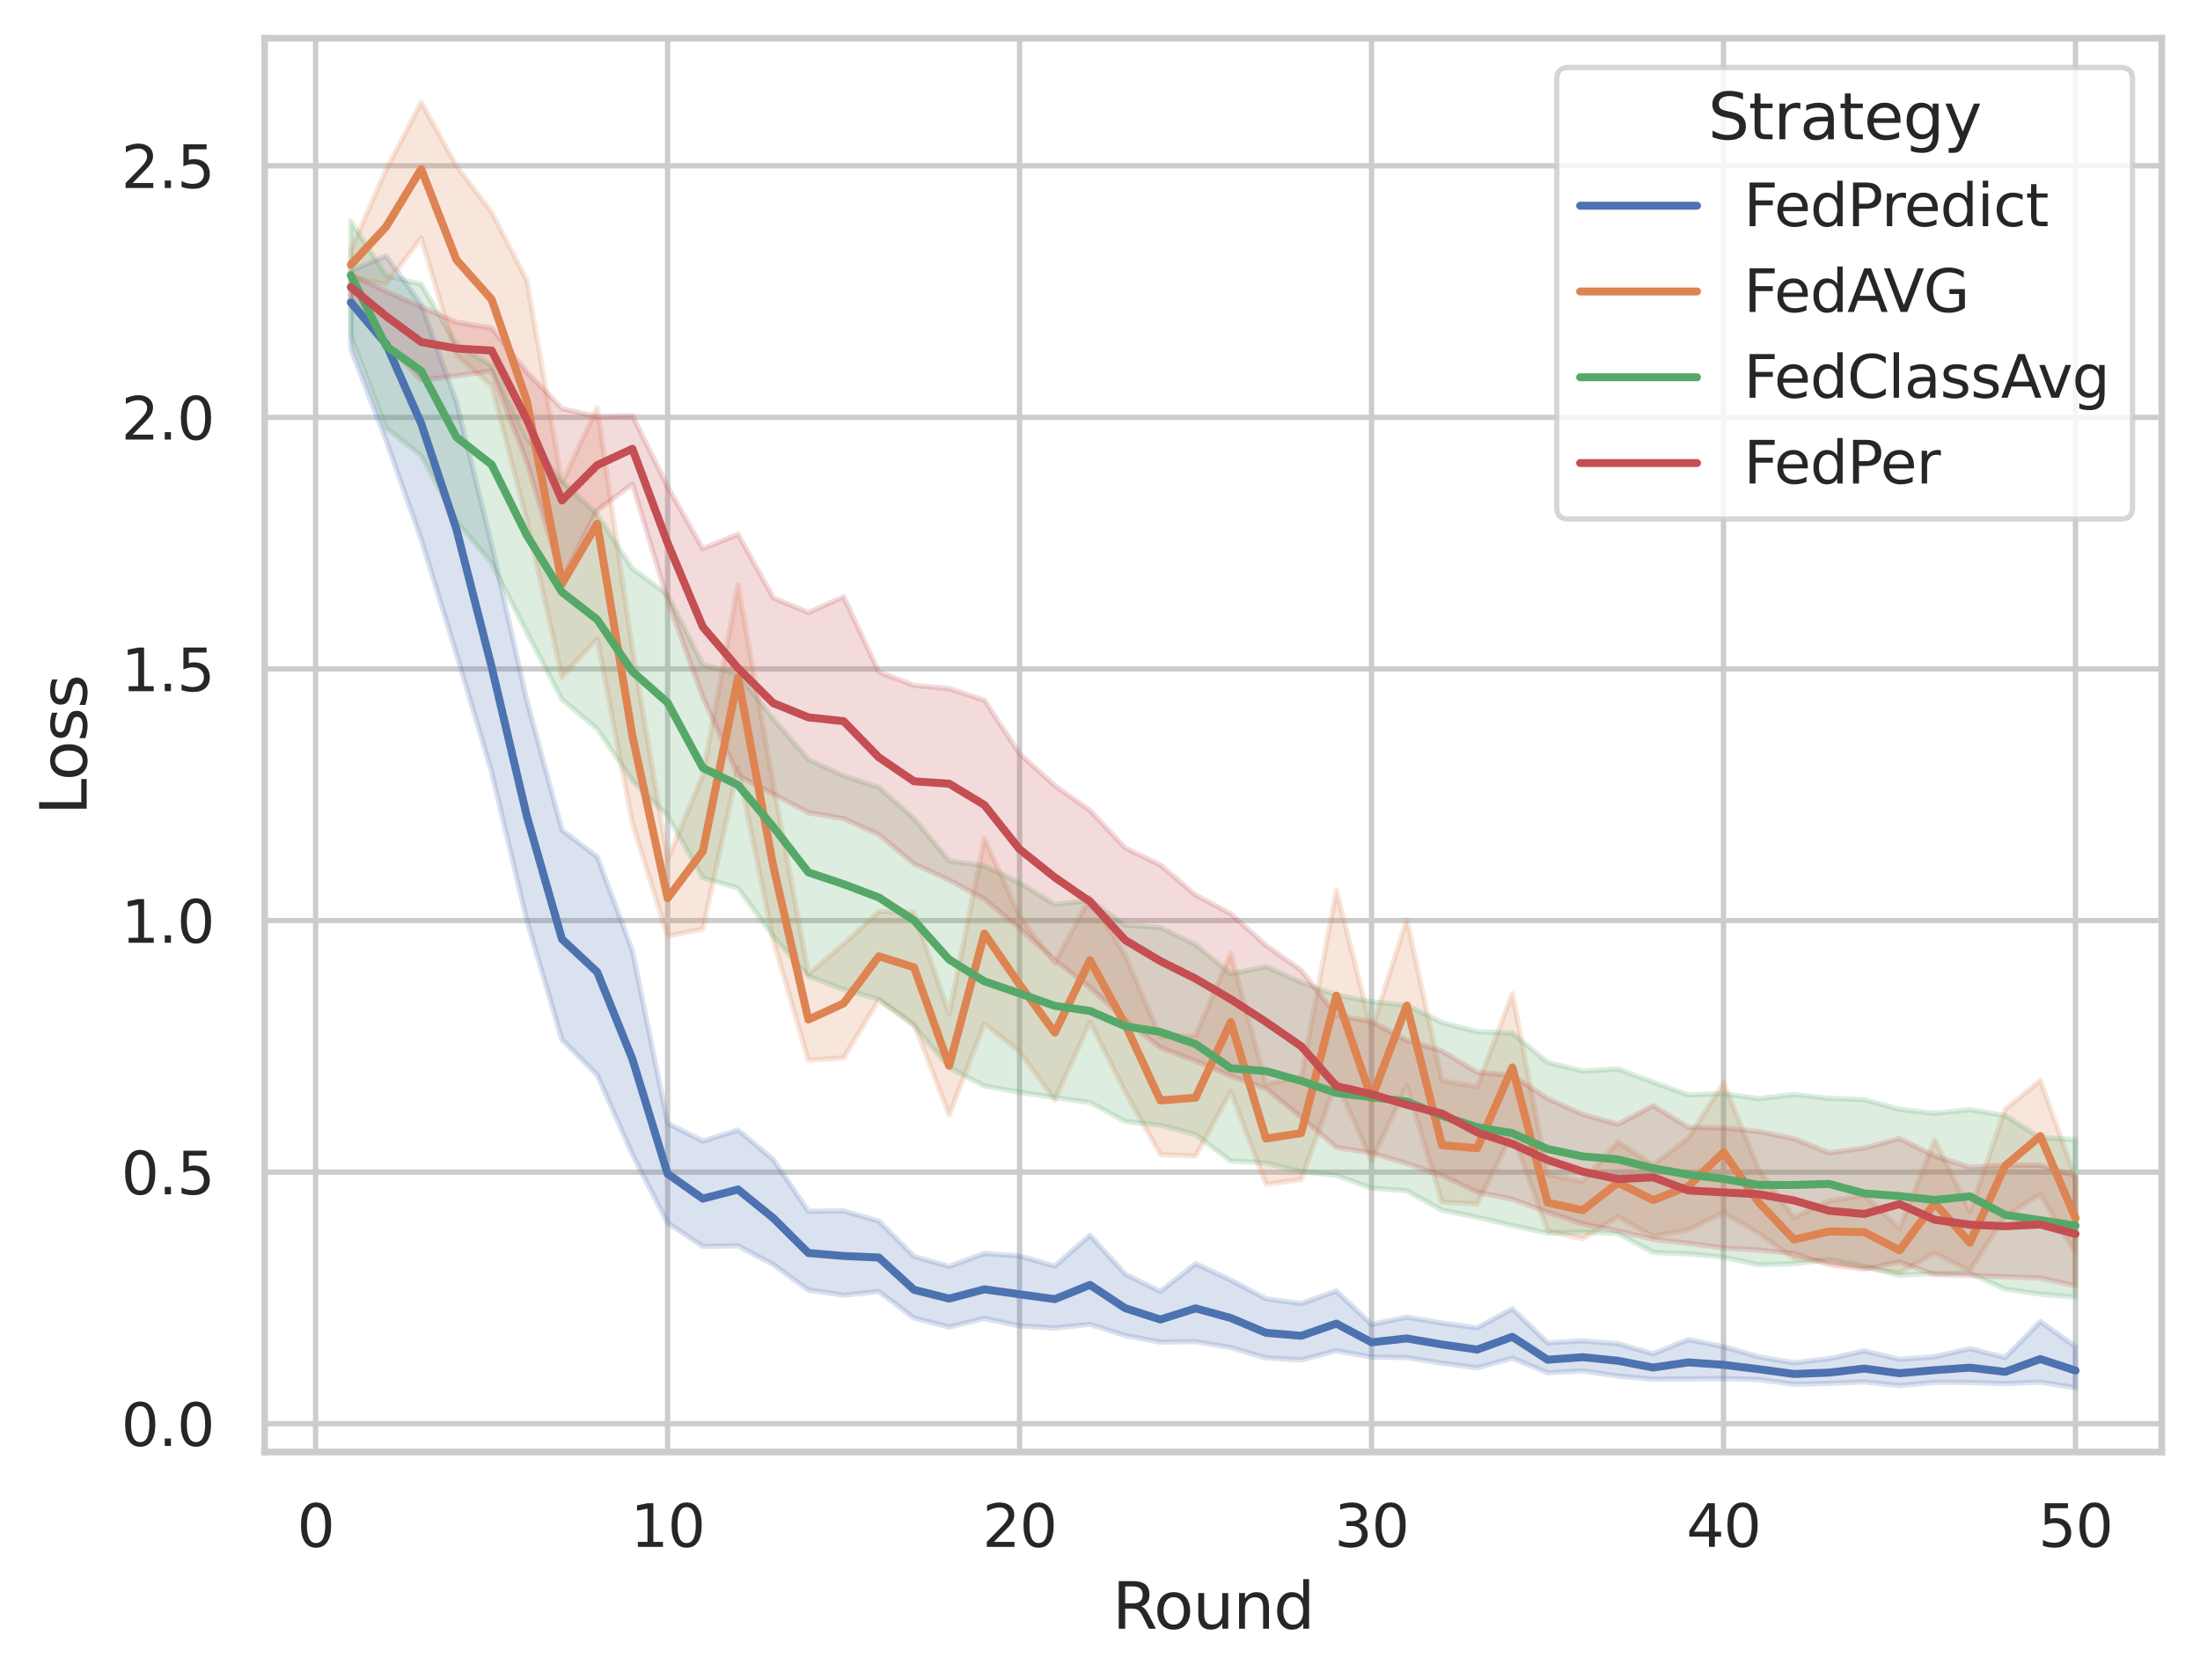 <?xml version="1.0" encoding="utf-8" standalone="no"?>
<!DOCTYPE svg PUBLIC "-//W3C//DTD SVG 1.1//EN"
  "http://www.w3.org/Graphics/SVG/1.1/DTD/svg11.dtd">
<svg xmlns:xlink="http://www.w3.org/1999/xlink" width="414.127pt" height="316.272pt" viewBox="0 0 414.127 316.272" xmlns="http://www.w3.org/2000/svg" version="1.1">
 <defs>
  <style type="text/css">*{stroke-linejoin: round; stroke-linecap: butt}</style>
 </defs>
 <g id="figure_1">
  <g id="patch_1">
   <path d="M 0 316.272 
L 414.127 316.272 
L 414.127 0 
L 0 0 
z
" style="fill: #ffffff"/>
  </g>
  <g id="axes_1">
   <g id="patch_2">
    <path d="M 49.807 273.312 
L 406.927 273.312 
L 406.927 7.2 
L 49.807 7.2 
z
" style="fill: #ffffff"/>
   </g>
   <g id="matplotlib.axis_1">
    <g id="xtick_1">
     <g id="line2d_1">
      <path d="M 59.414 273.312 
L 59.414 7.2 
" clip-path="url(#p9782360847)" style="fill: none; stroke: #cccccc; stroke-linecap: round"/>
     </g>
     <g id="text_1">
      <!-- 0 -->
      <g style="fill: #262626" transform="translate(55.915 291.17) scale(0.11 -0.11)">
       <defs>
        <path id="DejaVuSans-30" d="M 2034 4250 
Q 1547 4250 1301 3770 
Q 1056 3291 1056 2328 
Q 1056 1369 1301 889 
Q 1547 409 2034 409 
Q 2525 409 2770 889 
Q 3016 1369 3016 2328 
Q 3016 3291 2770 3770 
Q 2525 4250 2034 4250 
z
M 2034 4750 
Q 2819 4750 3233 4129 
Q 3647 3509 3647 2328 
Q 3647 1150 3233 529 
Q 2819 -91 2034 -91 
Q 1250 -91 836 529 
Q 422 1150 422 2328 
Q 422 3509 836 4129 
Q 1250 4750 2034 4750 
z
" transform="scale(0.016)"/>
       </defs>
       <use xlink:href="#DejaVuSans-30"/>
      </g>
     </g>
    </g>
    <g id="xtick_2">
     <g id="line2d_2">
      <path d="M 125.67 273.312 
L 125.67 7.2 
" clip-path="url(#p9782360847)" style="fill: none; stroke: #cccccc; stroke-linecap: round"/>
     </g>
     <g id="text_2">
      <!-- 10 -->
      <g style="fill: #262626" transform="translate(118.672 291.17) scale(0.11 -0.11)">
       <defs>
        <path id="DejaVuSans-31" d="M 794 531 
L 1825 531 
L 1825 4091 
L 703 3866 
L 703 4441 
L 1819 4666 
L 2450 4666 
L 2450 531 
L 3481 531 
L 3481 0 
L 794 0 
L 794 531 
z
" transform="scale(0.016)"/>
       </defs>
       <use xlink:href="#DejaVuSans-31"/>
       <use xlink:href="#DejaVuSans-30" x="63.623"/>
      </g>
     </g>
    </g>
    <g id="xtick_3">
     <g id="line2d_3">
      <path d="M 191.926 273.312 
L 191.926 7.2 
" clip-path="url(#p9782360847)" style="fill: none; stroke: #cccccc; stroke-linecap: round"/>
     </g>
     <g id="text_3">
      <!-- 20 -->
      <g style="fill: #262626" transform="translate(184.928 291.17) scale(0.11 -0.11)">
       <defs>
        <path id="DejaVuSans-32" d="M 1228 531 
L 3431 531 
L 3431 0 
L 469 0 
L 469 531 
Q 828 903 1448 1529 
Q 2069 2156 2228 2338 
Q 2531 2678 2651 2914 
Q 2772 3150 2772 3378 
Q 2772 3750 2511 3984 
Q 2250 4219 1831 4219 
Q 1534 4219 1204 4116 
Q 875 4013 500 3803 
L 500 4441 
Q 881 4594 1212 4672 
Q 1544 4750 1819 4750 
Q 2544 4750 2975 4387 
Q 3406 4025 3406 3419 
Q 3406 3131 3298 2873 
Q 3191 2616 2906 2266 
Q 2828 2175 2409 1742 
Q 1991 1309 1228 531 
z
" transform="scale(0.016)"/>
       </defs>
       <use xlink:href="#DejaVuSans-32"/>
       <use xlink:href="#DejaVuSans-30" x="63.623"/>
      </g>
     </g>
    </g>
    <g id="xtick_4">
     <g id="line2d_4">
      <path d="M 258.182 273.312 
L 258.182 7.2 
" clip-path="url(#p9782360847)" style="fill: none; stroke: #cccccc; stroke-linecap: round"/>
     </g>
     <g id="text_4">
      <!-- 30 -->
      <g style="fill: #262626" transform="translate(251.184 291.17) scale(0.11 -0.11)">
       <defs>
        <path id="DejaVuSans-33" d="M 2597 2516 
Q 3050 2419 3304 2112 
Q 3559 1806 3559 1356 
Q 3559 666 3084 287 
Q 2609 -91 1734 -91 
Q 1441 -91 1130 -33 
Q 819 25 488 141 
L 488 750 
Q 750 597 1062 519 
Q 1375 441 1716 441 
Q 2309 441 2620 675 
Q 2931 909 2931 1356 
Q 2931 1769 2642 2001 
Q 2353 2234 1838 2234 
L 1294 2234 
L 1294 2753 
L 1863 2753 
Q 2328 2753 2575 2939 
Q 2822 3125 2822 3475 
Q 2822 3834 2567 4026 
Q 2313 4219 1838 4219 
Q 1578 4219 1281 4162 
Q 984 4106 628 3988 
L 628 4550 
Q 988 4650 1302 4700 
Q 1616 4750 1894 4750 
Q 2613 4750 3031 4423 
Q 3450 4097 3450 3541 
Q 3450 3153 3228 2886 
Q 3006 2619 2597 2516 
z
" transform="scale(0.016)"/>
       </defs>
       <use xlink:href="#DejaVuSans-33"/>
       <use xlink:href="#DejaVuSans-30" x="63.623"/>
      </g>
     </g>
    </g>
    <g id="xtick_5">
     <g id="line2d_5">
      <path d="M 324.438 273.312 
L 324.438 7.2 
" clip-path="url(#p9782360847)" style="fill: none; stroke: #cccccc; stroke-linecap: round"/>
     </g>
     <g id="text_5">
      <!-- 40 -->
      <g style="fill: #262626" transform="translate(317.44 291.17) scale(0.11 -0.11)">
       <defs>
        <path id="DejaVuSans-34" d="M 2419 4116 
L 825 1625 
L 2419 1625 
L 2419 4116 
z
M 2253 4666 
L 3047 4666 
L 3047 1625 
L 3713 1625 
L 3713 1100 
L 3047 1100 
L 3047 0 
L 2419 0 
L 2419 1100 
L 313 1100 
L 313 1709 
L 2253 4666 
z
" transform="scale(0.016)"/>
       </defs>
       <use xlink:href="#DejaVuSans-34"/>
       <use xlink:href="#DejaVuSans-30" x="63.623"/>
      </g>
     </g>
    </g>
    <g id="xtick_6">
     <g id="line2d_6">
      <path d="M 390.694 273.312 
L 390.694 7.2 
" clip-path="url(#p9782360847)" style="fill: none; stroke: #cccccc; stroke-linecap: round"/>
     </g>
     <g id="text_6">
      <!-- 50 -->
      <g style="fill: #262626" transform="translate(383.696 291.17) scale(0.11 -0.11)">
       <defs>
        <path id="DejaVuSans-35" d="M 691 4666 
L 3169 4666 
L 3169 4134 
L 1269 4134 
L 1269 2991 
Q 1406 3038 1543 3061 
Q 1681 3084 1819 3084 
Q 2600 3084 3056 2656 
Q 3513 2228 3513 1497 
Q 3513 744 3044 326 
Q 2575 -91 1722 -91 
Q 1428 -91 1123 -41 
Q 819 9 494 109 
L 494 744 
Q 775 591 1075 516 
Q 1375 441 1709 441 
Q 2250 441 2565 725 
Q 2881 1009 2881 1497 
Q 2881 1984 2565 2268 
Q 2250 2553 1709 2553 
Q 1456 2553 1204 2497 
Q 953 2441 691 2322 
L 691 4666 
z
" transform="scale(0.016)"/>
       </defs>
       <use xlink:href="#DejaVuSans-35"/>
       <use xlink:href="#DejaVuSans-30" x="63.623"/>
      </g>
     </g>
    </g>
    <g id="text_7">
     <!-- Round -->
     <g style="fill: #262626" transform="translate(209.383 306.576) scale(0.12 -0.12)">
      <defs>
       <path id="DejaVuSans-52" d="M 2841 2188 
Q 3044 2119 3236 1894 
Q 3428 1669 3622 1275 
L 4263 0 
L 3584 0 
L 2988 1197 
Q 2756 1666 2539 1819 
Q 2322 1972 1947 1972 
L 1259 1972 
L 1259 0 
L 628 0 
L 628 4666 
L 2053 4666 
Q 2853 4666 3247 4331 
Q 3641 3997 3641 3322 
Q 3641 2881 3436 2590 
Q 3231 2300 2841 2188 
z
M 1259 4147 
L 1259 2491 
L 2053 2491 
Q 2509 2491 2742 2702 
Q 2975 2913 2975 3322 
Q 2975 3731 2742 3939 
Q 2509 4147 2053 4147 
L 1259 4147 
z
" transform="scale(0.016)"/>
       <path id="DejaVuSans-6f" d="M 1959 3097 
Q 1497 3097 1228 2736 
Q 959 2375 959 1747 
Q 959 1119 1226 758 
Q 1494 397 1959 397 
Q 2419 397 2687 759 
Q 2956 1122 2956 1747 
Q 2956 2369 2687 2733 
Q 2419 3097 1959 3097 
z
M 1959 3584 
Q 2709 3584 3137 3096 
Q 3566 2609 3566 1747 
Q 3566 888 3137 398 
Q 2709 -91 1959 -91 
Q 1206 -91 779 398 
Q 353 888 353 1747 
Q 353 2609 779 3096 
Q 1206 3584 1959 3584 
z
" transform="scale(0.016)"/>
       <path id="DejaVuSans-75" d="M 544 1381 
L 544 3500 
L 1119 3500 
L 1119 1403 
Q 1119 906 1312 657 
Q 1506 409 1894 409 
Q 2359 409 2629 706 
Q 2900 1003 2900 1516 
L 2900 3500 
L 3475 3500 
L 3475 0 
L 2900 0 
L 2900 538 
Q 2691 219 2414 64 
Q 2138 -91 1772 -91 
Q 1169 -91 856 284 
Q 544 659 544 1381 
z
M 1991 3584 
L 1991 3584 
z
" transform="scale(0.016)"/>
       <path id="DejaVuSans-6e" d="M 3513 2113 
L 3513 0 
L 2938 0 
L 2938 2094 
Q 2938 2591 2744 2837 
Q 2550 3084 2163 3084 
Q 1697 3084 1428 2787 
Q 1159 2491 1159 1978 
L 1159 0 
L 581 0 
L 581 3500 
L 1159 3500 
L 1159 2956 
Q 1366 3272 1645 3428 
Q 1925 3584 2291 3584 
Q 2894 3584 3203 3211 
Q 3513 2838 3513 2113 
z
" transform="scale(0.016)"/>
       <path id="DejaVuSans-64" d="M 2906 2969 
L 2906 4863 
L 3481 4863 
L 3481 0 
L 2906 0 
L 2906 525 
Q 2725 213 2448 61 
Q 2172 -91 1784 -91 
Q 1150 -91 751 415 
Q 353 922 353 1747 
Q 353 2572 751 3078 
Q 1150 3584 1784 3584 
Q 2172 3584 2448 3432 
Q 2725 3281 2906 2969 
z
M 947 1747 
Q 947 1113 1208 752 
Q 1469 391 1925 391 
Q 2381 391 2643 752 
Q 2906 1113 2906 1747 
Q 2906 2381 2643 2742 
Q 2381 3103 1925 3103 
Q 1469 3103 1208 2742 
Q 947 2381 947 1747 
z
" transform="scale(0.016)"/>
      </defs>
      <use xlink:href="#DejaVuSans-52"/>
      <use xlink:href="#DejaVuSans-6f" x="64.982"/>
      <use xlink:href="#DejaVuSans-75" x="126.164"/>
      <use xlink:href="#DejaVuSans-6e" x="189.543"/>
      <use xlink:href="#DejaVuSans-64" x="252.922"/>
     </g>
    </g>
   </g>
   <g id="matplotlib.axis_2">
    <g id="ytick_1">
     <g id="line2d_7">
      <path d="M 49.807 267.988 
L 406.927 267.988 
" clip-path="url(#p9782360847)" style="fill: none; stroke: #cccccc; stroke-linecap: round"/>
     </g>
     <g id="text_8">
      <!-- 0.0 -->
      <g style="fill: #262626" transform="translate(22.814 272.167) scale(0.11 -0.11)">
       <defs>
        <path id="DejaVuSans-2e" d="M 684 794 
L 1344 794 
L 1344 0 
L 684 0 
L 684 794 
z
" transform="scale(0.016)"/>
       </defs>
       <use xlink:href="#DejaVuSans-30"/>
       <use xlink:href="#DejaVuSans-2e" x="63.623"/>
       <use xlink:href="#DejaVuSans-30" x="95.41"/>
      </g>
     </g>
    </g>
    <g id="ytick_2">
     <g id="line2d_8">
      <path d="M 49.807 220.631 
L 406.927 220.631 
" clip-path="url(#p9782360847)" style="fill: none; stroke: #cccccc; stroke-linecap: round"/>
     </g>
     <g id="text_9">
      <!-- 0.5 -->
      <g style="fill: #262626" transform="translate(22.814 224.81) scale(0.11 -0.11)">
       <use xlink:href="#DejaVuSans-30"/>
       <use xlink:href="#DejaVuSans-2e" x="63.623"/>
       <use xlink:href="#DejaVuSans-35" x="95.41"/>
      </g>
     </g>
    </g>
    <g id="ytick_3">
     <g id="line2d_9">
      <path d="M 49.807 173.275 
L 406.927 173.275 
" clip-path="url(#p9782360847)" style="fill: none; stroke: #cccccc; stroke-linecap: round"/>
     </g>
     <g id="text_10">
      <!-- 1.0 -->
      <g style="fill: #262626" transform="translate(22.814 177.454) scale(0.11 -0.11)">
       <use xlink:href="#DejaVuSans-31"/>
       <use xlink:href="#DejaVuSans-2e" x="63.623"/>
       <use xlink:href="#DejaVuSans-30" x="95.41"/>
      </g>
     </g>
    </g>
    <g id="ytick_4">
     <g id="line2d_10">
      <path d="M 49.807 125.918 
L 406.927 125.918 
" clip-path="url(#p9782360847)" style="fill: none; stroke: #cccccc; stroke-linecap: round"/>
     </g>
     <g id="text_11">
      <!-- 1.5 -->
      <g style="fill: #262626" transform="translate(22.814 130.097) scale(0.11 -0.11)">
       <use xlink:href="#DejaVuSans-31"/>
       <use xlink:href="#DejaVuSans-2e" x="63.623"/>
       <use xlink:href="#DejaVuSans-35" x="95.41"/>
      </g>
     </g>
    </g>
    <g id="ytick_5">
     <g id="line2d_11">
      <path d="M 49.807 78.562 
L 406.927 78.562 
" clip-path="url(#p9782360847)" style="fill: none; stroke: #cccccc; stroke-linecap: round"/>
     </g>
     <g id="text_12">
      <!-- 2.0 -->
      <g style="fill: #262626" transform="translate(22.814 82.741) scale(0.11 -0.11)">
       <use xlink:href="#DejaVuSans-32"/>
       <use xlink:href="#DejaVuSans-2e" x="63.623"/>
       <use xlink:href="#DejaVuSans-30" x="95.41"/>
      </g>
     </g>
    </g>
    <g id="ytick_6">
     <g id="line2d_12">
      <path d="M 49.807 31.205 
L 406.927 31.205 
" clip-path="url(#p9782360847)" style="fill: none; stroke: #cccccc; stroke-linecap: round"/>
     </g>
     <g id="text_13">
      <!-- 2.5 -->
      <g style="fill: #262626" transform="translate(22.814 35.384) scale(0.11 -0.11)">
       <use xlink:href="#DejaVuSans-32"/>
       <use xlink:href="#DejaVuSans-2e" x="63.623"/>
       <use xlink:href="#DejaVuSans-35" x="95.41"/>
      </g>
     </g>
    </g>
    <g id="text_14">
     <!-- Loss -->
     <g style="fill: #262626" transform="translate(16.318 153.417) rotate(-90) scale(0.12 -0.12)">
      <defs>
       <path id="DejaVuSans-4c" d="M 628 4666 
L 1259 4666 
L 1259 531 
L 3531 531 
L 3531 0 
L 628 0 
L 628 4666 
z
" transform="scale(0.016)"/>
       <path id="DejaVuSans-73" d="M 2834 3397 
L 2834 2853 
Q 2591 2978 2328 3040 
Q 2066 3103 1784 3103 
Q 1356 3103 1142 2972 
Q 928 2841 928 2578 
Q 928 2378 1081 2264 
Q 1234 2150 1697 2047 
L 1894 2003 
Q 2506 1872 2764 1633 
Q 3022 1394 3022 966 
Q 3022 478 2636 193 
Q 2250 -91 1575 -91 
Q 1294 -91 989 -36 
Q 684 19 347 128 
L 347 722 
Q 666 556 975 473 
Q 1284 391 1588 391 
Q 1994 391 2212 530 
Q 2431 669 2431 922 
Q 2431 1156 2273 1281 
Q 2116 1406 1581 1522 
L 1381 1569 
Q 847 1681 609 1914 
Q 372 2147 372 2553 
Q 372 3047 722 3315 
Q 1072 3584 1716 3584 
Q 2034 3584 2315 3537 
Q 2597 3491 2834 3397 
z
" transform="scale(0.016)"/>
      </defs>
      <use xlink:href="#DejaVuSans-4c"/>
      <use xlink:href="#DejaVuSans-6f" x="53.963"/>
      <use xlink:href="#DejaVuSans-73" x="115.145"/>
      <use xlink:href="#DejaVuSans-73" x="167.244"/>
     </g>
    </g>
   </g>
   <g id="PolyCollection_1">
    <defs>
     <path id="m056a62edd1" d="M 66.04 -265.279 
L 66.04 -250.588 
L 72.666 -233.42 
L 79.291 -214.772 
L 85.917 -193.227 
L 92.542 -170.997 
L 99.168 -143.072 
L 105.794 -120.556 
L 112.419 -113.934 
L 119.045 -98.973 
L 125.67 -86.098 
L 132.296 -81.669 
L 138.922 -81.772 
L 145.547 -78.249 
L 152.173 -73.453 
L 158.798 -72.48 
L 165.424 -73.175 
L 172.05 -68.193 
L 178.675 -66.484 
L 185.301 -68.107 
L 191.926 -66.703 
L 198.552 -66.311 
L 205.178 -66.988 
L 211.803 -64.89 
L 218.429 -63.654 
L 225.054 -63.733 
L 231.68 -62.623 
L 238.306 -60.681 
L 244.931 -60.308 
L 251.557 -62.016 
L 258.182 -60.832 
L 264.808 -60.739 
L 271.434 -59.674 
L 278.059 -58.815 
L 284.685 -60.634 
L 291.31 -57.886 
L 297.936 -58.227 
L 304.562 -57.25 
L 311.187 -56.669 
L 317.813 -56.722 
L 324.438 -56.776 
L 331.064 -56.609 
L 337.69 -55.712 
L 344.315 -55.888 
L 350.941 -56.154 
L 357.566 -55.461 
L 364.192 -56.08 
L 370.818 -56.059 
L 377.443 -55.819 
L 384.069 -56.128 
L 390.694 -55.056 
L 390.694 -62.797 
L 390.694 -62.797 
L 384.069 -67.504 
L 377.443 -60.731 
L 370.818 -62.425 
L 364.192 -60.883 
L 357.566 -60.405 
L 350.941 -61.984 
L 344.315 -60.523 
L 337.69 -59.754 
L 331.064 -60.869 
L 324.438 -62.781 
L 317.813 -64.128 
L 311.187 -61.443 
L 304.562 -63.342 
L 297.936 -63.864 
L 291.31 -63.523 
L 284.685 -69.916 
L 278.059 -66.333 
L 271.434 -67.238 
L 264.808 -68.335 
L 258.182 -66.965 
L 251.557 -73.25 
L 244.931 -70.908 
L 238.306 -71.803 
L 231.68 -75.331 
L 225.054 -78.385 
L 218.429 -73.176 
L 211.803 -76.438 
L 205.178 -83.754 
L 198.552 -77.961 
L 191.926 -79.85 
L 185.301 -80.337 
L 178.675 -77.889 
L 172.05 -79.761 
L 165.424 -86.411 
L 158.798 -88.343 
L 152.173 -88.258 
L 145.547 -98.02 
L 138.922 -103.548 
L 132.296 -101.47 
L 125.67 -104.841 
L 119.045 -137.265 
L 112.419 -154.976 
L 105.794 -160.011 
L 99.168 -184.349 
L 92.542 -213.726 
L 85.917 -240.567 
L 79.291 -258.927 
L 72.666 -268.094 
L 66.04 -265.279 
z
" style="stroke: #4c72b0; stroke-opacity: 0.2"/>
    </defs>
    <g clip-path="url(#p9782360847)">
     <use xlink:href="#m056a62edd1" x="0" y="316.272" style="fill: #4c72b0; fill-opacity: 0.2; stroke: #4c72b0; stroke-opacity: 0.2"/>
    </g>
   </g>
   <g id="PolyCollection_2">
    <defs>
     <path id="m795cc87000" d="M 66.04 -269.206 
L 66.04 -263.956 
L 72.666 -262.792 
L 79.291 -271.477 
L 85.917 -249.398 
L 92.542 -243.682 
L 99.168 -218.392 
L 105.794 -188.864 
L 112.419 -196.045 
L 119.045 -161.357 
L 125.67 -140.062 
L 132.296 -141.428 
L 138.922 -171.733 
L 145.547 -139.391 
L 152.173 -116.688 
L 158.798 -117.164 
L 165.424 -128.073 
L 172.05 -123.563 
L 178.675 -106.43 
L 185.301 -123.604 
L 191.926 -118.306 
L 198.552 -109.262 
L 205.178 -123.831 
L 211.803 -110.78 
L 218.429 -98.948 
L 225.054 -98.676 
L 231.68 -110.853 
L 238.306 -93.353 
L 244.931 -94.235 
L 251.557 -112.653 
L 258.182 -97.765 
L 264.808 -111.875 
L 271.434 -89.988 
L 278.059 -89.665 
L 284.685 -102.928 
L 291.31 -84.608 
L 297.936 -83.075 
L 304.562 -87.236 
L 311.187 -83.524 
L 317.813 -84.809 
L 324.438 -87.994 
L 331.064 -84.124 
L 337.69 -79.362 
L 344.315 -78.713 
L 350.941 -77.676 
L 357.566 -76.673 
L 364.192 -80.38 
L 370.818 -77.104 
L 377.443 -87.282 
L 384.069 -91.432 
L 390.694 -80.325 
L 390.694 -94.466 
L 390.694 -94.466 
L 384.069 -112.911 
L 377.443 -107.435 
L 370.818 -88.189 
L 364.192 -101.678 
L 357.566 -85.07 
L 350.941 -91.341 
L 344.315 -90.202 
L 337.69 -87.08 
L 331.064 -96.075 
L 324.438 -112.481 
L 317.813 -102.055 
L 311.187 -96.994 
L 304.562 -101.321 
L 297.936 -93.899 
L 291.31 -95.172 
L 284.685 -129.249 
L 278.059 -111.71 
L 271.434 -112.877 
L 264.808 -143.131 
L 258.182 -122.424 
L 251.557 -148.641 
L 244.931 -113.47 
L 238.306 -112.226 
L 231.68 -136.832 
L 225.054 -121.344 
L 218.429 -121.123 
L 211.803 -136.386 
L 205.178 -147.338 
L 198.552 -135.001 
L 191.926 -143.843 
L 185.301 -158.402 
L 178.675 -125.366 
L 172.05 -144.552 
L 165.424 -144.68 
L 158.798 -138.554 
L 152.173 -132.907 
L 145.547 -168.761 
L 138.922 -206.152 
L 132.296 -170.329 
L 125.67 -154.509 
L 119.045 -193.995 
L 112.419 -239.505 
L 105.794 -225.468 
L 99.168 -263.483 
L 92.542 -276.318 
L 85.917 -285.046 
L 79.291 -296.976 
L 72.666 -284.275 
L 66.04 -269.206 
z
" style="stroke: #dd8452; stroke-opacity: 0.2"/>
    </defs>
    <g clip-path="url(#p9782360847)">
     <use xlink:href="#m795cc87000" x="0" y="316.272" style="fill: #dd8452; fill-opacity: 0.2; stroke: #dd8452; stroke-opacity: 0.2"/>
    </g>
   </g>
   <g id="PolyCollection_3">
    <defs>
     <path id="m8bcbeba4d3" d="M 66.04 -274.625 
L 66.04 -253.154 
L 72.666 -235.678 
L 79.291 -230.505 
L 85.917 -218.154 
L 92.542 -210.245 
L 99.168 -197.24 
L 105.794 -184.618 
L 112.419 -179.069 
L 119.045 -169.297 
L 125.67 -162.72 
L 132.296 -151.045 
L 138.922 -149.098 
L 145.547 -140.046 
L 152.173 -132.516 
L 158.798 -130.019 
L 165.424 -128.192 
L 172.05 -123.179 
L 178.675 -115.328 
L 185.301 -111.846 
L 191.926 -110.686 
L 198.552 -109.674 
L 205.178 -108.753 
L 211.803 -105.191 
L 218.429 -104.454 
L 225.054 -102.719 
L 231.68 -97.731 
L 238.306 -97.368 
L 244.931 -95.739 
L 251.557 -95.032 
L 258.182 -92.633 
L 264.808 -92.132 
L 271.434 -88.476 
L 278.059 -87.142 
L 284.685 -85.579 
L 291.31 -84.157 
L 297.936 -84.365 
L 304.562 -84.077 
L 311.187 -80.532 
L 317.813 -80.267 
L 324.438 -79.645 
L 331.064 -78.19 
L 337.69 -78.413 
L 344.315 -79.208 
L 350.941 -77.932 
L 357.566 -76.246 
L 364.192 -76.547 
L 370.818 -76.607 
L 377.443 -73.611 
L 384.069 -72.691 
L 390.694 -72.099 
L 390.694 -101.745 
L 390.694 -101.745 
L 384.069 -102.154 
L 377.443 -106.279 
L 370.818 -107.401 
L 364.192 -106.713 
L 357.566 -107.456 
L 350.941 -109.276 
L 344.315 -109.531 
L 337.69 -110.252 
L 331.064 -109.475 
L 324.438 -110.408 
L 317.813 -110.17 
L 311.187 -112.566 
L 304.562 -115.047 
L 297.936 -114.668 
L 291.31 -116.294 
L 284.685 -121.829 
L 278.059 -122.065 
L 271.434 -123.798 
L 264.808 -127.044 
L 258.182 -127.704 
L 251.557 -128.978 
L 244.931 -131.354 
L 238.306 -134.325 
L 231.68 -132.964 
L 225.054 -138.477 
L 218.429 -141.688 
L 211.803 -142.14 
L 205.178 -146.825 
L 198.552 -146.036 
L 191.926 -150.116 
L 185.301 -153.295 
L 178.675 -154.242 
L 172.05 -162.21 
L 165.424 -168.063 
L 158.798 -170.255 
L 152.173 -173.311 
L 145.547 -180.978 
L 138.922 -189.438 
L 132.296 -191.157 
L 125.67 -204.339 
L 119.045 -209.224 
L 112.419 -219.405 
L 105.794 -225.726 
L 99.168 -233.891 
L 92.542 -247.486 
L 85.917 -251.426 
L 79.291 -262.759 
L 72.666 -264.415 
L 66.04 -274.625 
z
" style="stroke: #55a868; stroke-opacity: 0.2"/>
    </defs>
    <g clip-path="url(#p9782360847)">
     <use xlink:href="#m8bcbeba4d3" x="0" y="316.272" style="fill: #55a868; fill-opacity: 0.2; stroke: #55a868; stroke-opacity: 0.2"/>
    </g>
   </g>
   <g id="PolyCollection_4">
    <defs>
     <path id="mf06de91f33" d="M 66.04 -264.604 
L 66.04 -259.856 
L 72.666 -251.68 
L 79.291 -244.71 
L 85.917 -245.544 
L 92.542 -246.448 
L 99.168 -229.33 
L 105.794 -207.284 
L 112.419 -220.177 
L 119.045 -225.157 
L 125.67 -203.318 
L 132.296 -185.076 
L 138.922 -170.319 
L 145.547 -166.813 
L 152.173 -163.31 
L 158.798 -162.189 
L 165.424 -159.195 
L 172.05 -153.689 
L 178.675 -150.606 
L 185.301 -147.037 
L 191.926 -141.523 
L 198.552 -135.55 
L 205.178 -130.39 
L 211.803 -124.279 
L 218.429 -119.065 
L 225.054 -116.557 
L 231.68 -113.74 
L 238.306 -111.368 
L 244.931 -105.983 
L 251.557 -100.297 
L 258.182 -99.251 
L 264.808 -97.274 
L 271.434 -94.983 
L 278.059 -91.894 
L 284.685 -90.544 
L 291.31 -88.116 
L 297.936 -85.898 
L 304.562 -84.574 
L 311.187 -83 
L 317.813 -82.247 
L 324.438 -81.373 
L 331.064 -80.978 
L 337.69 -80.338 
L 344.315 -78.219 
L 350.941 -77.392 
L 357.566 -78.727 
L 364.192 -76.35 
L 370.818 -76.181 
L 377.443 -75.952 
L 384.069 -75.722 
L 390.694 -74.253 
L 390.694 -94.908 
L 390.694 -94.908 
L 384.069 -96.955 
L 377.443 -96.943 
L 370.818 -96.545 
L 364.192 -98.689 
L 357.566 -101.954 
L 350.941 -100.171 
L 344.315 -99.275 
L 337.69 -101.939 
L 331.064 -103.271 
L 324.438 -103.952 
L 317.813 -104.051 
L 311.187 -108.15 
L 304.562 -104.645 
L 297.936 -106.497 
L 291.31 -109.48 
L 284.685 -113.844 
L 278.059 -114.437 
L 271.434 -118.444 
L 264.808 -120.445 
L 258.182 -123.963 
L 251.557 -125.149 
L 244.931 -133.633 
L 238.306 -138.315 
L 231.68 -144.26 
L 225.054 -147.792 
L 218.429 -153.441 
L 211.803 -156.663 
L 205.178 -163.72 
L 198.552 -168.389 
L 191.926 -174.381 
L 185.301 -184.466 
L 178.675 -186.647 
L 172.05 -187.263 
L 165.424 -189.78 
L 158.798 -203.936 
L 152.173 -200.968 
L 145.547 -203.732 
L 138.922 -215.701 
L 132.296 -212.984 
L 125.67 -224.629 
L 119.045 -238.044 
L 112.419 -237.811 
L 105.794 -239.349 
L 99.168 -246.249 
L 92.542 -254.503 
L 85.917 -255.62 
L 79.291 -258.492 
L 72.666 -261.431 
L 66.04 -264.604 
z
" style="stroke: #c44e52; stroke-opacity: 0.2"/>
    </defs>
    <g clip-path="url(#p9782360847)">
     <use xlink:href="#mf06de91f33" x="0" y="316.272" style="fill: #c44e52; fill-opacity: 0.2; stroke: #c44e52; stroke-opacity: 0.2"/>
    </g>
   </g>
   <g id="line2d_13">
    <path d="M 66.04 56.935 
L 72.666 64.741 
L 79.291 79.724 
L 85.917 99.613 
L 92.542 125.521 
L 99.168 153.612 
L 105.794 176.783 
L 112.419 182.971 
L 119.045 199.362 
L 125.67 220.953 
L 132.296 225.621 
L 138.922 223.901 
L 145.547 229.268 
L 152.173 235.857 
L 158.798 236.412 
L 165.424 236.702 
L 172.05 242.779 
L 178.675 244.438 
L 185.301 242.689 
L 191.926 243.625 
L 198.552 244.539 
L 205.178 241.858 
L 211.803 246.24 
L 218.429 248.374 
L 225.054 246.274 
L 231.68 248.088 
L 238.306 250.881 
L 244.931 251.439 
L 251.557 249.144 
L 258.182 252.666 
L 264.808 251.938 
L 271.434 253.074 
L 278.059 254.031 
L 284.685 251.631 
L 291.31 255.942 
L 297.936 255.462 
L 304.562 256.141 
L 311.187 257.411 
L 317.813 256.445 
L 324.438 256.897 
L 331.064 257.725 
L 337.69 258.626 
L 344.315 258.366 
L 350.941 257.611 
L 357.566 258.49 
L 364.192 257.902 
L 370.818 257.435 
L 377.443 258.224 
L 384.069 255.814 
L 390.694 257.98 
" clip-path="url(#p9782360847)" style="fill: none; stroke: #4c72b0; stroke-width: 1.5; stroke-linecap: round"/>
   </g>
   <g id="line2d_14">
    <path d="M 66.04 49.834 
L 72.666 42.702 
L 79.291 31.822 
L 85.917 48.896 
L 92.542 56.359 
L 99.168 75.449 
L 105.794 109.865 
L 112.419 98.595 
L 119.045 138.536 
L 125.67 169.069 
L 132.296 160.231 
L 138.922 127.589 
L 145.547 162.972 
L 152.173 191.918 
L 158.798 188.865 
L 165.424 180.015 
L 172.05 182.075 
L 178.675 200.614 
L 185.301 175.731 
L 191.926 185.305 
L 198.552 194.368 
L 205.178 180.745 
L 211.803 192.819 
L 218.429 207.143 
L 225.054 206.617 
L 231.68 192.394 
L 238.306 214.311 
L 244.931 213.284 
L 251.557 187.401 
L 258.182 206.782 
L 264.808 189.274 
L 271.434 215.555 
L 278.059 216.13 
L 284.685 200.922 
L 291.31 226.36 
L 297.936 227.801 
L 304.562 222.618 
L 311.187 225.897 
L 317.813 223.289 
L 324.438 216.884 
L 331.064 226.328 
L 337.69 233.324 
L 344.315 231.793 
L 350.941 231.93 
L 357.566 235.347 
L 364.192 226.47 
L 370.818 233.903 
L 377.443 219.447 
L 384.069 213.843 
L 390.694 229.285 
" clip-path="url(#p9782360847)" style="fill: none; stroke: #dd8452; stroke-width: 1.5; stroke-linecap: round"/>
   </g>
   <g id="line2d_15">
    <path d="M 66.04 51.815 
L 72.666 65.125 
L 79.291 69.826 
L 85.917 82.28 
L 92.542 87.455 
L 99.168 100.761 
L 105.794 111.457 
L 112.419 116.621 
L 119.045 126.396 
L 125.67 132.264 
L 132.296 144.538 
L 138.922 147.748 
L 145.547 155.634 
L 152.173 164.208 
L 158.798 166.427 
L 165.424 168.931 
L 172.05 173.241 
L 178.675 180.636 
L 185.301 184.721 
L 191.926 186.995 
L 198.552 189.335 
L 205.178 190.29 
L 211.803 193.164 
L 218.429 194.245 
L 225.054 196.529 
L 231.68 201.081 
L 238.306 201.612 
L 244.931 203.465 
L 251.557 205.73 
L 258.182 206.524 
L 264.808 207.33 
L 271.434 210.029 
L 278.059 212.173 
L 284.685 213.302 
L 291.31 216.276 
L 297.936 217.677 
L 304.562 218.243 
L 311.187 219.894 
L 317.813 221.101 
L 324.438 221.897 
L 331.064 223.041 
L 337.69 223.049 
L 344.315 222.854 
L 350.941 224.641 
L 357.566 225.144 
L 364.192 225.859 
L 370.818 225.202 
L 377.443 228.67 
L 384.069 229.678 
L 390.694 230.714 
" clip-path="url(#p9782360847)" style="fill: none; stroke: #55a868; stroke-width: 1.5; stroke-linecap: round"/>
   </g>
   <g id="line2d_16">
    <path d="M 66.04 54.046 
L 72.666 59.497 
L 79.291 64.382 
L 85.917 65.598 
L 92.542 65.982 
L 99.168 78.988 
L 105.794 94.196 
L 112.419 87.557 
L 119.045 84.477 
L 125.67 102.222 
L 132.296 118.002 
L 138.922 125.749 
L 145.547 132.345 
L 152.173 135.033 
L 158.798 135.748 
L 165.424 142.549 
L 172.05 147.063 
L 178.675 147.521 
L 185.301 151.523 
L 191.926 159.857 
L 198.552 165.15 
L 205.178 169.703 
L 211.803 176.963 
L 218.429 180.909 
L 225.054 184.215 
L 231.68 188.081 
L 238.306 192.358 
L 244.931 196.941 
L 251.557 204.444 
L 258.182 205.951 
L 264.808 207.957 
L 271.434 209.604 
L 278.059 213.153 
L 284.685 215.317 
L 291.31 218.345 
L 297.936 220.546 
L 304.562 221.936 
L 311.187 221.607 
L 317.813 224.078 
L 324.438 224.445 
L 331.064 224.796 
L 337.69 225.96 
L 344.315 227.904 
L 350.941 228.502 
L 357.566 226.653 
L 364.192 229.596 
L 370.818 230.523 
L 377.443 230.814 
L 384.069 230.487 
L 390.694 232.268 
" clip-path="url(#p9782360847)" style="fill: none; stroke: #c44e52; stroke-width: 1.5; stroke-linecap: round"/>
   </g>
   <g id="line2d_17"/>
   <g id="line2d_18"/>
   <g id="line2d_19"/>
   <g id="line2d_20"/>
   <g id="patch_3">
    <path d="M 49.807 273.312 
L 49.807 7.2 
" style="fill: none; stroke: #cccccc; stroke-width: 1.25; stroke-linejoin: miter; stroke-linecap: square"/>
   </g>
   <g id="patch_4">
    <path d="M 406.927 273.312 
L 406.927 7.2 
" style="fill: none; stroke: #cccccc; stroke-width: 1.25; stroke-linejoin: miter; stroke-linecap: square"/>
   </g>
   <g id="patch_5">
    <path d="M 49.807 273.312 
L 406.927 273.312 
" style="fill: none; stroke: #cccccc; stroke-width: 1.25; stroke-linejoin: miter; stroke-linecap: square"/>
   </g>
   <g id="patch_6">
    <path d="M 49.807 7.2 
L 406.927 7.2 
" style="fill: none; stroke: #cccccc; stroke-width: 1.25; stroke-linejoin: miter; stroke-linecap: square"/>
   </g>
   <g id="legend_1">
    <g id="patch_7">
     <path d="M 295.243 97.698 
L 399.227 97.698 
Q 401.427 97.698 401.427 95.498 
L 401.427 14.9 
Q 401.427 12.7 399.227 12.7 
L 295.243 12.7 
Q 293.043 12.7 293.043 14.9 
L 293.043 95.498 
Q 293.043 97.698 295.243 97.698 
z
" style="fill: #ffffff; opacity: 0.8; stroke: #cccccc; stroke-linejoin: miter"/>
    </g>
    <g id="text_15">
     <!-- Strategy -->
     <g style="fill: #262626" transform="translate(321.526 26.218) scale(0.12 -0.12)">
      <defs>
       <path id="DejaVuSans-53" d="M 3425 4513 
L 3425 3897 
Q 3066 4069 2747 4153 
Q 2428 4238 2131 4238 
Q 1616 4238 1336 4038 
Q 1056 3838 1056 3469 
Q 1056 3159 1242 3001 
Q 1428 2844 1947 2747 
L 2328 2669 
Q 3034 2534 3370 2195 
Q 3706 1856 3706 1288 
Q 3706 609 3251 259 
Q 2797 -91 1919 -91 
Q 1588 -91 1214 -16 
Q 841 59 441 206 
L 441 856 
Q 825 641 1194 531 
Q 1563 422 1919 422 
Q 2459 422 2753 634 
Q 3047 847 3047 1241 
Q 3047 1584 2836 1778 
Q 2625 1972 2144 2069 
L 1759 2144 
Q 1053 2284 737 2584 
Q 422 2884 422 3419 
Q 422 4038 858 4394 
Q 1294 4750 2059 4750 
Q 2388 4750 2728 4690 
Q 3069 4631 3425 4513 
z
" transform="scale(0.016)"/>
       <path id="DejaVuSans-74" d="M 1172 4494 
L 1172 3500 
L 2356 3500 
L 2356 3053 
L 1172 3053 
L 1172 1153 
Q 1172 725 1289 603 
Q 1406 481 1766 481 
L 2356 481 
L 2356 0 
L 1766 0 
Q 1100 0 847 248 
Q 594 497 594 1153 
L 594 3053 
L 172 3053 
L 172 3500 
L 594 3500 
L 594 4494 
L 1172 4494 
z
" transform="scale(0.016)"/>
       <path id="DejaVuSans-72" d="M 2631 2963 
Q 2534 3019 2420 3045 
Q 2306 3072 2169 3072 
Q 1681 3072 1420 2755 
Q 1159 2438 1159 1844 
L 1159 0 
L 581 0 
L 581 3500 
L 1159 3500 
L 1159 2956 
Q 1341 3275 1631 3429 
Q 1922 3584 2338 3584 
Q 2397 3584 2469 3576 
Q 2541 3569 2628 3553 
L 2631 2963 
z
" transform="scale(0.016)"/>
       <path id="DejaVuSans-61" d="M 2194 1759 
Q 1497 1759 1228 1600 
Q 959 1441 959 1056 
Q 959 750 1161 570 
Q 1363 391 1709 391 
Q 2188 391 2477 730 
Q 2766 1069 2766 1631 
L 2766 1759 
L 2194 1759 
z
M 3341 1997 
L 3341 0 
L 2766 0 
L 2766 531 
Q 2569 213 2275 61 
Q 1981 -91 1556 -91 
Q 1019 -91 701 211 
Q 384 513 384 1019 
Q 384 1609 779 1909 
Q 1175 2209 1959 2209 
L 2766 2209 
L 2766 2266 
Q 2766 2663 2505 2880 
Q 2244 3097 1772 3097 
Q 1472 3097 1187 3025 
Q 903 2953 641 2809 
L 641 3341 
Q 956 3463 1253 3523 
Q 1550 3584 1831 3584 
Q 2591 3584 2966 3190 
Q 3341 2797 3341 1997 
z
" transform="scale(0.016)"/>
       <path id="DejaVuSans-65" d="M 3597 1894 
L 3597 1613 
L 953 1613 
Q 991 1019 1311 708 
Q 1631 397 2203 397 
Q 2534 397 2845 478 
Q 3156 559 3463 722 
L 3463 178 
Q 3153 47 2828 -22 
Q 2503 -91 2169 -91 
Q 1331 -91 842 396 
Q 353 884 353 1716 
Q 353 2575 817 3079 
Q 1281 3584 2069 3584 
Q 2775 3584 3186 3129 
Q 3597 2675 3597 1894 
z
M 3022 2063 
Q 3016 2534 2758 2815 
Q 2500 3097 2075 3097 
Q 1594 3097 1305 2825 
Q 1016 2553 972 2059 
L 3022 2063 
z
" transform="scale(0.016)"/>
       <path id="DejaVuSans-67" d="M 2906 1791 
Q 2906 2416 2648 2759 
Q 2391 3103 1925 3103 
Q 1463 3103 1205 2759 
Q 947 2416 947 1791 
Q 947 1169 1205 825 
Q 1463 481 1925 481 
Q 2391 481 2648 825 
Q 2906 1169 2906 1791 
z
M 3481 434 
Q 3481 -459 3084 -895 
Q 2688 -1331 1869 -1331 
Q 1566 -1331 1297 -1286 
Q 1028 -1241 775 -1147 
L 775 -588 
Q 1028 -725 1275 -790 
Q 1522 -856 1778 -856 
Q 2344 -856 2625 -561 
Q 2906 -266 2906 331 
L 2906 616 
Q 2728 306 2450 153 
Q 2172 0 1784 0 
Q 1141 0 747 490 
Q 353 981 353 1791 
Q 353 2603 747 3093 
Q 1141 3584 1784 3584 
Q 2172 3584 2450 3431 
Q 2728 3278 2906 2969 
L 2906 3500 
L 3481 3500 
L 3481 434 
z
" transform="scale(0.016)"/>
       <path id="DejaVuSans-79" d="M 2059 -325 
Q 1816 -950 1584 -1140 
Q 1353 -1331 966 -1331 
L 506 -1331 
L 506 -850 
L 844 -850 
Q 1081 -850 1212 -737 
Q 1344 -625 1503 -206 
L 1606 56 
L 191 3500 
L 800 3500 
L 1894 763 
L 2988 3500 
L 3597 3500 
L 2059 -325 
z
" transform="scale(0.016)"/>
      </defs>
      <use xlink:href="#DejaVuSans-53"/>
      <use xlink:href="#DejaVuSans-74" x="63.477"/>
      <use xlink:href="#DejaVuSans-72" x="102.686"/>
      <use xlink:href="#DejaVuSans-61" x="143.799"/>
      <use xlink:href="#DejaVuSans-74" x="205.078"/>
      <use xlink:href="#DejaVuSans-65" x="244.287"/>
      <use xlink:href="#DejaVuSans-67" x="305.811"/>
      <use xlink:href="#DejaVuSans-79" x="369.287"/>
     </g>
    </g>
    <g id="line2d_21">
     <path d="M 297.443 38.722 
L 308.443 38.722 
L 319.443 38.722 
" style="fill: none; stroke: #4c72b0; stroke-width: 1.5; stroke-linecap: round"/>
    </g>
    <g id="text_16">
     <!-- FedPredict -->
     <g style="fill: #262626" transform="translate(328.243 42.572) scale(0.11 -0.11)">
      <defs>
       <path id="DejaVuSans-46" d="M 628 4666 
L 3309 4666 
L 3309 4134 
L 1259 4134 
L 1259 2759 
L 3109 2759 
L 3109 2228 
L 1259 2228 
L 1259 0 
L 628 0 
L 628 4666 
z
" transform="scale(0.016)"/>
       <path id="DejaVuSans-50" d="M 1259 4147 
L 1259 2394 
L 2053 2394 
Q 2494 2394 2734 2622 
Q 2975 2850 2975 3272 
Q 2975 3691 2734 3919 
Q 2494 4147 2053 4147 
L 1259 4147 
z
M 628 4666 
L 2053 4666 
Q 2838 4666 3239 4311 
Q 3641 3956 3641 3272 
Q 3641 2581 3239 2228 
Q 2838 1875 2053 1875 
L 1259 1875 
L 1259 0 
L 628 0 
L 628 4666 
z
" transform="scale(0.016)"/>
       <path id="DejaVuSans-69" d="M 603 3500 
L 1178 3500 
L 1178 0 
L 603 0 
L 603 3500 
z
M 603 4863 
L 1178 4863 
L 1178 4134 
L 603 4134 
L 603 4863 
z
" transform="scale(0.016)"/>
       <path id="DejaVuSans-63" d="M 3122 3366 
L 3122 2828 
Q 2878 2963 2633 3030 
Q 2388 3097 2138 3097 
Q 1578 3097 1268 2742 
Q 959 2388 959 1747 
Q 959 1106 1268 751 
Q 1578 397 2138 397 
Q 2388 397 2633 464 
Q 2878 531 3122 666 
L 3122 134 
Q 2881 22 2623 -34 
Q 2366 -91 2075 -91 
Q 1284 -91 818 406 
Q 353 903 353 1747 
Q 353 2603 823 3093 
Q 1294 3584 2113 3584 
Q 2378 3584 2631 3529 
Q 2884 3475 3122 3366 
z
" transform="scale(0.016)"/>
      </defs>
      <use xlink:href="#DejaVuSans-46"/>
      <use xlink:href="#DejaVuSans-65" x="52.02"/>
      <use xlink:href="#DejaVuSans-64" x="113.543"/>
      <use xlink:href="#DejaVuSans-50" x="177.02"/>
      <use xlink:href="#DejaVuSans-72" x="235.572"/>
      <use xlink:href="#DejaVuSans-65" x="274.436"/>
      <use xlink:href="#DejaVuSans-64" x="335.959"/>
      <use xlink:href="#DejaVuSans-69" x="399.436"/>
      <use xlink:href="#DejaVuSans-63" x="427.219"/>
      <use xlink:href="#DejaVuSans-74" x="482.199"/>
     </g>
    </g>
    <g id="line2d_22">
     <path d="M 297.443 54.868 
L 308.443 54.868 
L 319.443 54.868 
" style="fill: none; stroke: #dd8452; stroke-width: 1.5; stroke-linecap: round"/>
    </g>
    <g id="text_17">
     <!-- FedAVG -->
     <g style="fill: #262626" transform="translate(328.243 58.718) scale(0.11 -0.11)">
      <defs>
       <path id="DejaVuSans-41" d="M 2188 4044 
L 1331 1722 
L 3047 1722 
L 2188 4044 
z
M 1831 4666 
L 2547 4666 
L 4325 0 
L 3669 0 
L 3244 1197 
L 1141 1197 
L 716 0 
L 50 0 
L 1831 4666 
z
" transform="scale(0.016)"/>
       <path id="DejaVuSans-56" d="M 1831 0 
L 50 4666 
L 709 4666 
L 2188 738 
L 3669 4666 
L 4325 4666 
L 2547 0 
L 1831 0 
z
" transform="scale(0.016)"/>
       <path id="DejaVuSans-47" d="M 3809 666 
L 3809 1919 
L 2778 1919 
L 2778 2438 
L 4434 2438 
L 4434 434 
Q 4069 175 3628 42 
Q 3188 -91 2688 -91 
Q 1594 -91 976 548 
Q 359 1188 359 2328 
Q 359 3472 976 4111 
Q 1594 4750 2688 4750 
Q 3144 4750 3555 4637 
Q 3966 4525 4313 4306 
L 4313 3634 
Q 3963 3931 3569 4081 
Q 3175 4231 2741 4231 
Q 1884 4231 1454 3753 
Q 1025 3275 1025 2328 
Q 1025 1384 1454 906 
Q 1884 428 2741 428 
Q 3075 428 3337 486 
Q 3600 544 3809 666 
z
" transform="scale(0.016)"/>
      </defs>
      <use xlink:href="#DejaVuSans-46"/>
      <use xlink:href="#DejaVuSans-65" x="52.02"/>
      <use xlink:href="#DejaVuSans-64" x="113.543"/>
      <use xlink:href="#DejaVuSans-41" x="177.02"/>
      <use xlink:href="#DejaVuSans-56" x="239.053"/>
      <use xlink:href="#DejaVuSans-47" x="307.461"/>
     </g>
    </g>
    <g id="line2d_23">
     <path d="M 297.443 71.014 
L 308.443 71.014 
L 319.443 71.014 
" style="fill: none; stroke: #55a868; stroke-width: 1.5; stroke-linecap: round"/>
    </g>
    <g id="text_18">
     <!-- FedClassAvg -->
     <g style="fill: #262626" transform="translate(328.243 74.864) scale(0.11 -0.11)">
      <defs>
       <path id="DejaVuSans-43" d="M 4122 4306 
L 4122 3641 
Q 3803 3938 3442 4084 
Q 3081 4231 2675 4231 
Q 1875 4231 1450 3742 
Q 1025 3253 1025 2328 
Q 1025 1406 1450 917 
Q 1875 428 2675 428 
Q 3081 428 3442 575 
Q 3803 722 4122 1019 
L 4122 359 
Q 3791 134 3420 21 
Q 3050 -91 2638 -91 
Q 1578 -91 968 557 
Q 359 1206 359 2328 
Q 359 3453 968 4101 
Q 1578 4750 2638 4750 
Q 3056 4750 3426 4639 
Q 3797 4528 4122 4306 
z
" transform="scale(0.016)"/>
       <path id="DejaVuSans-6c" d="M 603 4863 
L 1178 4863 
L 1178 0 
L 603 0 
L 603 4863 
z
" transform="scale(0.016)"/>
       <path id="DejaVuSans-76" d="M 191 3500 
L 800 3500 
L 1894 563 
L 2988 3500 
L 3597 3500 
L 2284 0 
L 1503 0 
L 191 3500 
z
" transform="scale(0.016)"/>
      </defs>
      <use xlink:href="#DejaVuSans-46"/>
      <use xlink:href="#DejaVuSans-65" x="52.02"/>
      <use xlink:href="#DejaVuSans-64" x="113.543"/>
      <use xlink:href="#DejaVuSans-43" x="177.02"/>
      <use xlink:href="#DejaVuSans-6c" x="246.844"/>
      <use xlink:href="#DejaVuSans-61" x="274.627"/>
      <use xlink:href="#DejaVuSans-73" x="335.906"/>
      <use xlink:href="#DejaVuSans-73" x="388.006"/>
      <use xlink:href="#DejaVuSans-41" x="440.105"/>
      <use xlink:href="#DejaVuSans-76" x="502.639"/>
      <use xlink:href="#DejaVuSans-67" x="561.818"/>
     </g>
    </g>
    <g id="line2d_24">
     <path d="M 297.443 87.16 
L 308.443 87.16 
L 319.443 87.16 
" style="fill: none; stroke: #c44e52; stroke-width: 1.5; stroke-linecap: round"/>
    </g>
    <g id="text_19">
     <!-- FedPer -->
     <g style="fill: #262626" transform="translate(328.243 91.01) scale(0.11 -0.11)">
      <use xlink:href="#DejaVuSans-46"/>
      <use xlink:href="#DejaVuSans-65" x="52.02"/>
      <use xlink:href="#DejaVuSans-64" x="113.543"/>
      <use xlink:href="#DejaVuSans-50" x="177.02"/>
      <use xlink:href="#DejaVuSans-65" x="233.697"/>
      <use xlink:href="#DejaVuSans-72" x="295.221"/>
     </g>
    </g>
   </g>
  </g>
 </g>
 <defs>
  <clipPath id="p9782360847">
   <rect x="49.807" y="7.2" width="357.12" height="266.112"/>
  </clipPath>
 </defs>
</svg>
